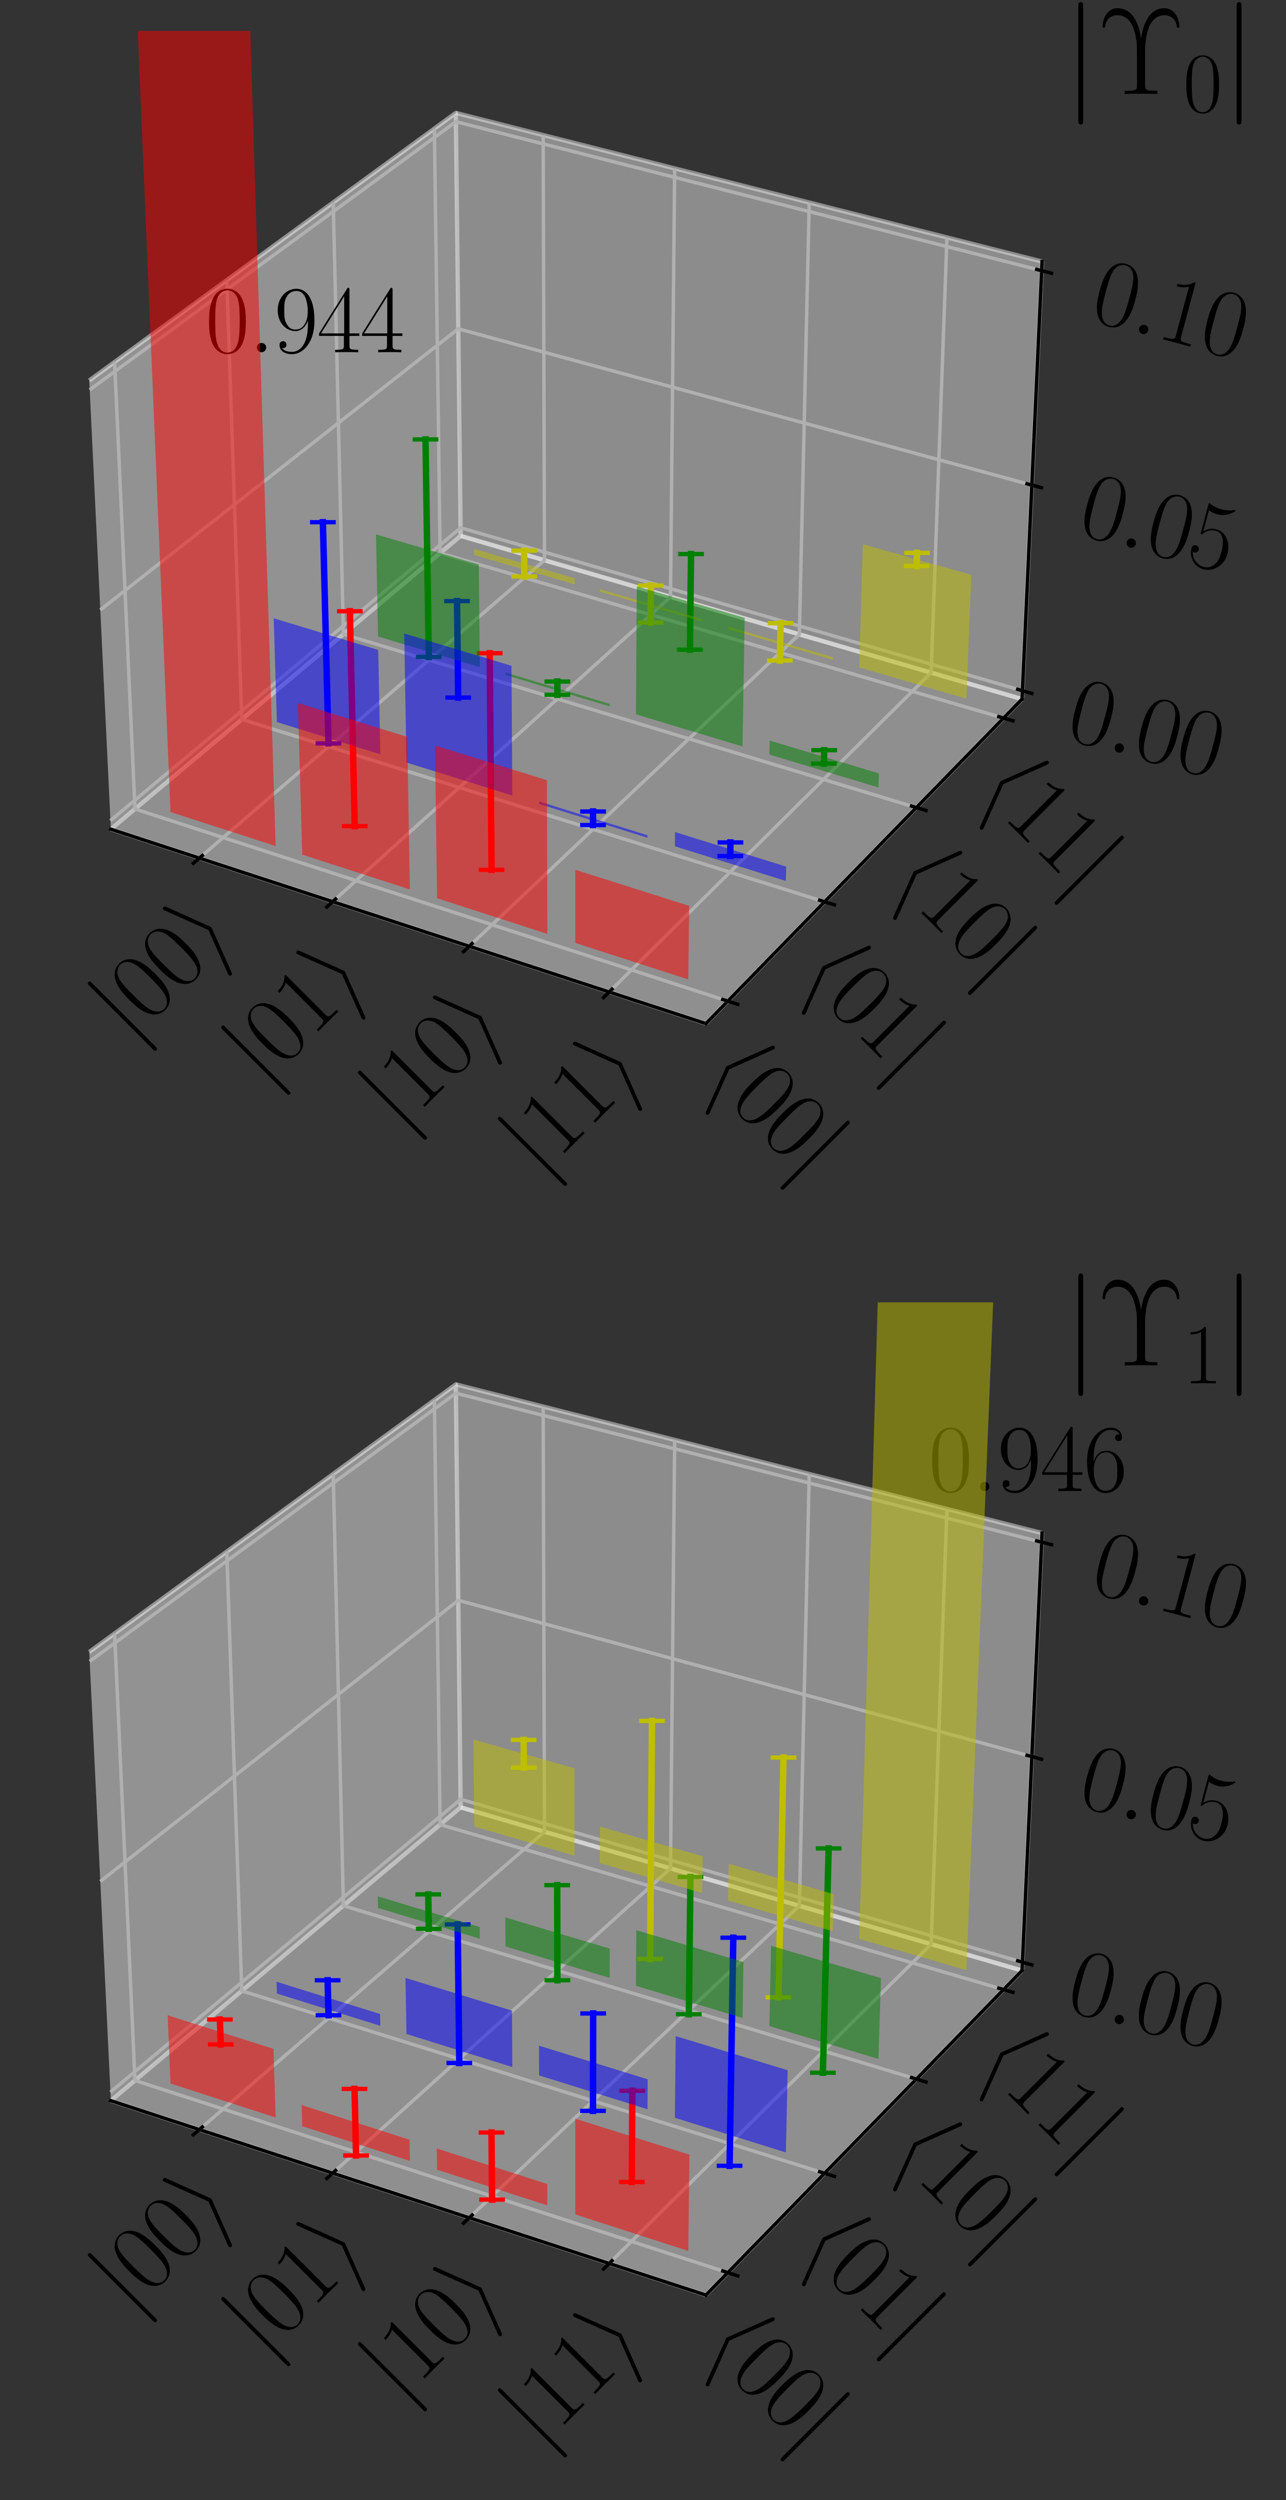 <?xml version="1.0" encoding="utf-8" standalone="no"?>
<!DOCTYPE svg PUBLIC "-//W3C//DTD SVG 1.1//EN"
  "http://www.w3.org/Graphics/SVG/1.1/DTD/svg11.dtd">
<svg height="583.051pt" version="1.1" viewBox="0 0 299.957 583.051" width="299.957pt" xmlns="http://www.w3.org/2000/svg" xmlns:xlink="http://www.w3.org/1999/xlink">
 <rect x="0" y="0" width="299.957" height="583.051" fill="#333333" stroke="none"/>
 <defs>
  <style type="text/css">*{stroke-linecap:butt;stroke-linejoin:round;}</style>
 </defs>
 <g id="figure_1">
  <g id="patch_1">
   <path d="M 0 583.051 
L 299.957 583.051 
L 299.957 0 
L 0 0 
z
" style="fill:none;"/>
  </g>
  <g id="patch_2">
   <path d="M 7.2 254.291 
L 254.291 254.291 
L 254.291 7.2 
L 7.2 7.2 
z
" style="fill:none;"/>
  </g>
  <g id="pane3d_1">
   <g id="patch_3">
    <path d="M 25.857 193.366 
L 107.455 124.97 
L 106.32 26.329 
L 20.818 88.725 
" style="fill:#f2f2f2;opacity:0.5;stroke:#f2f2f2;stroke-linejoin:miter;"/>
   </g>
  </g>
  <g id="pane3d_2">
   <g id="patch_4">
    <path d="M 107.455 124.97 
L 238.389 163.027 
L 243.062 60.989 
L 106.32 26.329 
" style="fill:#e6e6e6;opacity:0.5;stroke:#e6e6e6;stroke-linejoin:miter;"/>
   </g>
  </g>
  <g id="pane3d_3">
   <g id="patch_5">
    <path d="M 25.857 193.366 
L 164.654 238.697 
L 238.389 163.027 
L 107.455 124.97 
" style="fill:#ececec;opacity:0.5;stroke:#ececec;stroke-linejoin:miter;"/>
   </g>
  </g>
  <g id="axis3d_1">
   <g id="line2d_1">
    <path d="M 25.857 193.366 
L 164.654 238.697 
" style="fill:none;stroke:#000000;stroke-linecap:square;stroke-width:0.8;"/>
   </g>
   <g id="Line3DCollection_1">
    <path d="M 46.496 200.107 
L 126.998 130.65 
L 126.694 31.494 
" style="fill:none;stroke:#b0b0b0;stroke-width:0.8;"/>
    <path d="M 77.595 210.264 
L 156.397 139.195 
L 157.365 39.268 
" style="fill:none;stroke:#b0b0b0;stroke-width:0.8;"/>
    <path d="M 109.451 220.668 
L 186.451 147.931 
L 188.751 47.223 
" style="fill:none;stroke:#b0b0b0;stroke-width:0.8;"/>
    <path d="M 142.092 231.329 
L 217.184 156.864 
L 220.877 55.366 
" style="fill:none;stroke:#b0b0b0;stroke-width:0.8;"/>
   </g>
   <g id="xtick_1">
    <g id="line2d_2">
     <path d="M 47.198 199.502 
L 45.091 201.32 
" style="fill:none;stroke:#000000;stroke-linecap:square;stroke-width:0.8;"/>
    </g>
    <g id="text_1">
     <!-- $|00\rangle$ -->
     <g transform="translate(30.311 243.135)rotate(-45)scale(0.22 -0.22)">
      <defs>
       <path d="M 1018 4569 
C 1018 4684 1018 4800 890 4800 
C 762 4800 762 4684 762 4569 
L 762 -1370 
C 762 -1485 762 -1600 890 -1600 
C 1018 -1600 1018 -1485 1018 -1370 
L 1018 4569 
z
" id="CMSY10-6a" transform="scale(0.016)"/>
       <path d="M 2688 2038 
C 2688 2430 2682 3099 2413 3613 
C 2176 4063 1798 4224 1466 4224 
C 1158 4224 768 4082 525 3620 
C 269 3137 243 2539 243 2038 
C 243 1671 250 1112 448 623 
C 723 -39 1216 -128 1466 -128 
C 1760 -128 2208 -7 2470 604 
C 2662 1048 2688 1568 2688 2038 
z
M 1466 -26 
C 1056 -26 813 328 723 816 
C 653 1196 653 1749 653 2109 
C 653 2604 653 3015 736 3407 
C 858 3954 1216 4121 1466 4121 
C 1728 4121 2067 3947 2189 3420 
C 2272 3054 2278 2623 2278 2109 
C 2278 1691 2278 1176 2202 797 
C 2067 96 1690 -26 1466 -26 
z
" id="CMR17-30" transform="scale(0.016)"/>
       <path d="M 1747 1491 
C 1779 1568 1779 1580 1779 1600 
C 1779 1619 1779 1632 1747 1709 
L 627 4653 
C 589 4761 550 4800 480 4800 
C 410 4800 352 4742 352 4672 
C 352 4653 352 4640 384 4569 
L 1517 1600 
L 384 -1357 
C 352 -1428 352 -1440 352 -1472 
C 352 -1543 410 -1600 480 -1600 
C 563 -1600 589 -1536 614 -1472 
L 1747 1491 
z
" id="CMSY10-69" transform="scale(0.016)"/>
      </defs>
      <use transform="scale(0.996)" xlink:href="#CMSY10-6a"/>
      <use transform="translate(27.674 0)scale(0.996)" xlink:href="#CMR17-30"/>
      <use transform="translate(73.365 0)scale(0.996)" xlink:href="#CMR17-30"/>
      <use transform="translate(119.055 0)scale(0.996)" xlink:href="#CMSY10-69"/>
     </g>
    </g>
   </g>
   <g id="xtick_2">
    <g id="line2d_3">
     <path d="M 78.282 209.644 
L 76.217 211.506 
" style="fill:none;stroke:#000000;stroke-linecap:square;stroke-width:0.8;"/>
    </g>
    <g id="text_2">
     <!-- $|01\rangle$ -->
     <g transform="translate(61.425 253.392)rotate(-45)scale(0.22 -0.22)">
      <defs>
       <path d="M 1702 4083 
C 1702 4217 1696 4224 1606 4224 
C 1357 3927 979 3833 621 3820 
C 602 3820 570 3820 563 3808 
C 557 3795 557 3782 557 3648 
C 755 3648 1088 3686 1344 3839 
L 1344 467 
C 1344 243 1331 166 781 166 
L 589 166 
L 589 0 
C 896 6 1216 12 1523 12 
C 1830 12 2150 6 2458 0 
L 2458 166 
L 2266 166 
C 1715 166 1702 236 1702 467 
L 1702 4083 
z
" id="CMR17-31" transform="scale(0.016)"/>
      </defs>
      <use transform="scale(0.996)" xlink:href="#CMSY10-6a"/>
      <use transform="translate(27.674 0)scale(0.996)" xlink:href="#CMR17-30"/>
      <use transform="translate(73.365 0)scale(0.996)" xlink:href="#CMR17-31"/>
      <use transform="translate(119.055 0)scale(0.996)" xlink:href="#CMSY10-69"/>
     </g>
    </g>
   </g>
   <g id="xtick_3">
    <g id="line2d_4">
     <path d="M 110.123 220.033 
L 108.103 221.94 
" style="fill:none;stroke:#000000;stroke-linecap:square;stroke-width:0.8;"/>
    </g>
    <g id="text_3">
     <!-- $|10\rangle$ -->
     <g transform="translate(93.298 263.9)rotate(-45)scale(0.22 -0.22)">
      <use transform="scale(0.996)" xlink:href="#CMSY10-6a"/>
      <use transform="translate(27.674 0)scale(0.996)" xlink:href="#CMR17-31"/>
      <use transform="translate(73.365 0)scale(0.996)" xlink:href="#CMR17-30"/>
      <use transform="translate(119.055 0)scale(0.996)" xlink:href="#CMSY10-69"/>
     </g>
    </g>
   </g>
   <g id="xtick_4">
    <g id="line2d_5">
     <path d="M 142.748 230.678 
L 140.777 232.633 
" style="fill:none;stroke:#000000;stroke-linecap:square;stroke-width:0.8;"/>
    </g>
    <g id="text_4">
     <!-- $|11\rangle$ -->
     <g transform="translate(125.959 274.667)rotate(-45)scale(0.22 -0.22)">
      <use transform="scale(0.996)" xlink:href="#CMSY10-6a"/>
      <use transform="translate(27.674 0)scale(0.996)" xlink:href="#CMR17-31"/>
      <use transform="translate(73.365 0)scale(0.996)" xlink:href="#CMR17-31"/>
      <use transform="translate(119.055 0)scale(0.996)" xlink:href="#CMSY10-69"/>
     </g>
    </g>
   </g>
  </g>
  <g id="axis3d_2">
   <g id="line2d_6">
    <path d="M 238.389 163.027 
L 164.654 238.697 
" style="fill:none;stroke:#000000;stroke-linecap:square;stroke-width:0.8;"/>
   </g>
   <g id="Line3DCollection_2">
    <path d="M 26.731 84.41 
L 31.48 188.653 
L 169.756 233.462 
" style="fill:none;stroke:#b0b0b0;stroke-width:0.8;"/>
    <path d="M 52.896 65.316 
L 56.398 167.766 
L 192.329 210.297 
" style="fill:none;stroke:#b0b0b0;stroke-width:0.8;"/>
    <path d="M 77.725 47.197 
L 80.096 147.902 
L 213.739 188.324 
" style="fill:none;stroke:#b0b0b0;stroke-width:0.8;"/>
    <path d="M 101.316 29.982 
L 102.661 128.987 
L 234.076 167.454 
" style="fill:none;stroke:#b0b0b0;stroke-width:0.8;"/>
   </g>
   <g id="xtick_5">
    <g id="line2d_7">
     <path d="M 168.591 233.084 
L 172.09 234.218 
" style="fill:none;stroke:#000000;stroke-linecap:square;stroke-width:0.8;"/>
    </g>
    <g id="text_5">
     <!-- $\langle00|$ -->
     <g transform="translate(163.731 250.92)rotate(-315)scale(0.22 -0.22)">
      <defs>
       <path d="M 2099 4557 
C 2131 4627 2131 4640 2131 4672 
C 2131 4742 2074 4800 2003 4800 
C 1946 4800 1901 4768 1856 4653 
L 736 1715 
C 723 1677 704 1638 704 1600 
C 704 1580 704 1568 736 1491 
L 1856 -1447 
C 1882 -1517 1914 -1600 2003 -1600 
C 2074 -1600 2131 -1543 2131 -1472 
C 2131 -1453 2131 -1440 2099 -1370 
L 966 1600 
L 2099 4557 
z
" id="CMSY10-68" transform="scale(0.016)"/>
      </defs>
      <use transform="scale(0.996)" xlink:href="#CMSY10-68"/>
      <use transform="translate(38.744 0)scale(0.996)" xlink:href="#CMR17-30"/>
      <use transform="translate(84.434 0)scale(0.996)" xlink:href="#CMR17-30"/>
      <use transform="translate(130.125 0)scale(0.996)" xlink:href="#CMSY10-6a"/>
     </g>
    </g>
   </g>
   <g id="xtick_6">
    <g id="line2d_8">
     <path d="M 191.185 209.939 
L 194.619 211.014 
" style="fill:none;stroke:#000000;stroke-linecap:square;stroke-width:0.8;"/>
    </g>
    <g id="text_6">
     <!-- $\langle 01|$ -->
     <g transform="translate(186.162 227.595)rotate(-315)scale(0.22 -0.22)">
      <use transform="scale(0.996)" xlink:href="#CMSY10-68"/>
      <use transform="translate(38.744 0)scale(0.996)" xlink:href="#CMR17-30"/>
      <use transform="translate(84.434 0)scale(0.996)" xlink:href="#CMR17-31"/>
      <use transform="translate(130.125 0)scale(0.996)" xlink:href="#CMSY10-6a"/>
     </g>
    </g>
   </g>
   <g id="xtick_7">
    <g id="line2d_9">
     <path d="M 212.616 187.984 
L 215.989 189.005 
" style="fill:none;stroke:#000000;stroke-linecap:square;stroke-width:0.8;"/>
    </g>
    <g id="text_7">
     <!-- $\langle 10|$ -->
     <g transform="translate(207.438 205.47)rotate(-315)scale(0.22 -0.22)">
      <use transform="scale(0.996)" xlink:href="#CMSY10-68"/>
      <use transform="translate(38.744 0)scale(0.996)" xlink:href="#CMR17-31"/>
      <use transform="translate(84.434 0)scale(0.996)" xlink:href="#CMR17-30"/>
      <use transform="translate(130.125 0)scale(0.996)" xlink:href="#CMSY10-6a"/>
     </g>
    </g>
   </g>
   <g id="xtick_8">
    <g id="line2d_10">
     <path d="M 232.973 167.131 
L 236.285 168.1 
" style="fill:none;stroke:#000000;stroke-linecap:square;stroke-width:0.8;"/>
    </g>
    <g id="text_8">
     <!-- $\langle 11|$ -->
     <g transform="translate(227.646 184.456)rotate(-315)scale(0.22 -0.22)">
      <use transform="scale(0.996)" xlink:href="#CMSY10-68"/>
      <use transform="translate(38.744 0)scale(0.996)" xlink:href="#CMR17-31"/>
      <use transform="translate(84.434 0)scale(0.996)" xlink:href="#CMR17-31"/>
      <use transform="translate(130.125 0)scale(0.996)" xlink:href="#CMSY10-6a"/>
     </g>
    </g>
   </g>
  </g>
  <g id="axis3d_3">
   <g id="line2d_11">
    <path d="M 238.389 163.027 
L 243.062 60.989 
" style="fill:none;stroke:#000000;stroke-linecap:square;stroke-width:0.8;"/>
   </g>
   <g id="Line3DCollection_3">
    <path d="M 238.479 161.072 
L 107.433 123.076 
L 25.761 191.365 
" style="fill:none;stroke:#b0b0b0;stroke-width:0.8;"/>
    <path d="M 240.675 113.126 
L 106.899 76.678 
L 23.395 142.236 
" style="fill:none;stroke:#b0b0b0;stroke-width:0.8;"/>
    <path d="M 242.964 63.12 
L 106.344 28.384 
L 20.923 90.913 
" style="fill:none;stroke:#b0b0b0;stroke-width:0.8;"/>
   </g>
   <g id="xtick_9">
    <g id="line2d_12">
     <path d="M 237.379 160.753 
L 240.681 161.711 
" style="fill:none;stroke:#000000;stroke-linecap:square;stroke-width:0.8;"/>
    </g>
    <g id="text_9">
     <!-- $\mathdefault{0.00}$ -->
     <g transform="translate(248.147 172.094)rotate(-345)scale(0.22 -0.22)">
      <defs>
       <path d="M 1178 307 
C 1178 492 1024 620 870 620 
C 685 620 557 467 557 313 
C 557 128 710 0 864 0 
C 1050 0 1178 153 1178 307 
z
" id="CMMI12-3a" transform="scale(0.016)"/>
      </defs>
      <use transform="scale(0.996)" xlink:href="#CMR17-30"/>
      <use transform="translate(45.69 0)scale(0.996)" xlink:href="#CMMI12-3a"/>
      <use transform="translate(72.788 0)scale(0.996)" xlink:href="#CMR17-30"/>
      <use transform="translate(118.478 0)scale(0.996)" xlink:href="#CMR17-30"/>
     </g>
    </g>
   </g>
   <g id="xtick_10">
    <g id="line2d_13">
     <path d="M 239.551 112.82 
L 242.925 113.739 
" style="fill:none;stroke:#000000;stroke-linecap:square;stroke-width:0.8;"/>
    </g>
    <g id="text_10">
     <!-- $\mathdefault{0.05}$ -->
     <g transform="translate(250.929 124.31)rotate(-345)scale(0.22 -0.22)">
      <defs>
       <path d="M 730 3750 
C 794 3724 1056 3641 1325 3641 
C 1920 3641 2246 3961 2432 4140 
C 2432 4191 2432 4224 2394 4224 
C 2387 4224 2374 4224 2323 4198 
C 2099 4102 1837 4032 1517 4032 
C 1325 4032 1037 4055 723 4191 
C 653 4224 640 4224 634 4224 
C 602 4224 595 4217 595 4090 
L 595 2231 
C 595 2113 595 2080 659 2080 
C 691 2080 704 2093 736 2139 
C 941 2435 1222 2560 1542 2560 
C 1766 2560 2246 2415 2246 1293 
C 2246 1087 2246 716 2054 422 
C 1894 159 1645 25 1370 25 
C 947 25 518 319 403 812 
C 429 806 480 793 506 793 
C 589 793 749 838 749 1036 
C 749 1209 627 1280 506 1280 
C 358 1280 262 1190 262 1011 
C 262 454 704 -128 1382 -128 
C 2042 -128 2669 441 2669 1267 
C 2669 2054 2170 2662 1549 2662 
C 1222 2662 947 2540 730 2304 
L 730 3750 
z
" id="CMR17-35" transform="scale(0.016)"/>
      </defs>
      <use transform="scale(0.996)" xlink:href="#CMR17-30"/>
      <use transform="translate(45.69 0)scale(0.996)" xlink:href="#CMMI12-3a"/>
      <use transform="translate(72.788 0)scale(0.996)" xlink:href="#CMR17-30"/>
      <use transform="translate(118.478 0)scale(0.996)" xlink:href="#CMR17-35"/>
     </g>
    </g>
   </g>
   <g id="xtick_11">
    <g id="line2d_14">
     <path d="M 241.815 62.828 
L 245.265 63.705 
" style="fill:none;stroke:#000000;stroke-linecap:square;stroke-width:0.8;"/>
    </g>
    <g id="text_11">
     <!-- $\mathdefault{0.10}$ -->
     <g transform="translate(253.829 74.483)rotate(-345)scale(0.22 -0.22)">
      <use transform="scale(0.996)" xlink:href="#CMR17-30"/>
      <use transform="translate(45.69 0)scale(0.996)" xlink:href="#CMMI12-3a"/>
      <use transform="translate(72.788 0)scale(0.996)" xlink:href="#CMR17-31"/>
      <use transform="translate(118.478 0)scale(0.996)" xlink:href="#CMR17-30"/>
     </g>
    </g>
   </g>
  </g>
  <g id="axes_1">
   <g id="line2d_15">
    <path clip-path="url(#p1aca163476)" style="fill:none;stroke:#ff0000;stroke-linecap:square;stroke-width:1.5;"/>
    <defs>
     <path d="M 3 0 
L -3 -0 
" id="m8059330563" style="stroke:#ff0000;"/>
    </defs>
    <g clip-path="url(#p1aca163476)"/>
   </g>
   <g id="line2d_16">
    <path clip-path="url(#p1aca163476)" d="M 81.599 142.541 
L 82.743 192.653 
" style="fill:none;stroke:#ff0000;stroke-linecap:square;stroke-width:1.5;"/>
    <g clip-path="url(#p1aca163476)">
     <use style="fill:#ff0000;stroke:#ff0000;" x="81.599" xlink:href="#m8059330563" y="142.541"/>
     <use style="fill:#ff0000;stroke:#ff0000;" x="82.743" xlink:href="#m8059330563" y="192.653"/>
    </g>
   </g>
   <g id="line2d_17">
    <path clip-path="url(#p1aca163476)" d="M 114.22 152.336 
L 114.659 202.841 
" style="fill:none;stroke:#ff0000;stroke-linecap:square;stroke-width:1.5;"/>
    <g clip-path="url(#p1aca163476)">
     <use style="fill:#ff0000;stroke:#ff0000;" x="114.22" xlink:href="#m8059330563" y="152.336"/>
     <use style="fill:#ff0000;stroke:#ff0000;" x="114.659" xlink:href="#m8059330563" y="202.841"/>
    </g>
   </g>
   <g id="line2d_18">
    <path clip-path="url(#p1aca163476)" d="M 75.313 121.78 
L 76.621 173.361 
" style="fill:none;stroke:#0000ff;stroke-linecap:square;stroke-width:1.5;"/>
    <defs>
     <path d="M 3 0 
L -3 -0 
" id="m25bfdfefaf" style="stroke:#0000ff;"/>
    </defs>
    <g clip-path="url(#p1aca163476)">
     <use style="fill:#0000ff;stroke:#0000ff;" x="75.313" xlink:href="#m25bfdfefaf" y="121.78"/>
     <use style="fill:#0000ff;stroke:#0000ff;" x="76.621" xlink:href="#m25bfdfefaf" y="173.361"/>
    </g>
   </g>
   <g id="line2d_19">
    <path clip-path="url(#p1aca163476)" d="M 106.6 140.176 
L 106.869 162.678 
" style="fill:none;stroke:#0000ff;stroke-linecap:square;stroke-width:1.5;"/>
    <g clip-path="url(#p1aca163476)">
     <use style="fill:#0000ff;stroke:#0000ff;" x="106.6" xlink:href="#m25bfdfefaf" y="140.176"/>
     <use style="fill:#0000ff;stroke:#0000ff;" x="106.869" xlink:href="#m25bfdfefaf" y="162.678"/>
    </g>
   </g>
   <g id="line2d_20">
    <path clip-path="url(#p1aca163476)" d="M 138.327 189.238 
L 138.321 192.401 
" style="fill:none;stroke:#0000ff;stroke-linecap:square;stroke-width:1.5;"/>
    <g clip-path="url(#p1aca163476)">
     <use style="fill:#0000ff;stroke:#0000ff;" x="138.327" xlink:href="#m25bfdfefaf" y="189.238"/>
     <use style="fill:#0000ff;stroke:#0000ff;" x="138.321" xlink:href="#m25bfdfefaf" y="192.401"/>
    </g>
   </g>
   <g id="line2d_21">
    <path clip-path="url(#p1aca163476)" d="M 170.375 196.459 
L 170.324 199.628 
" style="fill:none;stroke:#0000ff;stroke-linecap:square;stroke-width:1.5;"/>
    <g clip-path="url(#p1aca163476)">
     <use style="fill:#0000ff;stroke:#0000ff;" x="170.375" xlink:href="#m25bfdfefaf" y="196.459"/>
     <use style="fill:#0000ff;stroke:#0000ff;" x="170.324" xlink:href="#m25bfdfefaf" y="199.628"/>
    </g>
   </g>
   <g id="line2d_22">
    <path clip-path="url(#p1aca163476)" d="M 99.252 102.474 
L 100.008 153.201 
" style="fill:none;stroke:#008000;stroke-linecap:square;stroke-width:1.5;"/>
    <defs>
     <path d="M 3 0 
L -3 -0 
" id="m3e6049b930" style="stroke:#008000;"/>
    </defs>
    <g clip-path="url(#p1aca163476)">
     <use style="fill:#008000;stroke:#008000;" x="99.252" xlink:href="#m3e6049b930" y="102.474"/>
     <use style="fill:#008000;stroke:#008000;" x="100.008" xlink:href="#m3e6049b930" y="153.201"/>
    </g>
   </g>
   <g id="line2d_23">
    <path clip-path="url(#p1aca163476)" d="M 129.997 158.935 
L 130.002 162.024 
" style="fill:none;stroke:#008000;stroke-linecap:square;stroke-width:1.5;"/>
    <g clip-path="url(#p1aca163476)">
     <use style="fill:#008000;stroke:#008000;" x="129.997" xlink:href="#m3e6049b930" y="158.935"/>
     <use style="fill:#008000;stroke:#008000;" x="130.002" xlink:href="#m3e6049b930" y="162.024"/>
    </g>
   </g>
   <g id="line2d_24">
    <path clip-path="url(#p1aca163476)" d="M 161.184 129.208 
L 160.923 151.504 
" style="fill:none;stroke:#008000;stroke-linecap:square;stroke-width:1.5;"/>
    <g clip-path="url(#p1aca163476)">
     <use style="fill:#008000;stroke:#008000;" x="161.184" xlink:href="#m3e6049b930" y="129.208"/>
     <use style="fill:#008000;stroke:#008000;" x="160.923" xlink:href="#m3e6049b930" y="151.504"/>
    </g>
   </g>
   <g id="line2d_25">
    <path clip-path="url(#p1aca163476)" d="M 192.243 174.948 
L 192.163 178.066 
" style="fill:none;stroke:#008000;stroke-linecap:square;stroke-width:1.5;"/>
    <g clip-path="url(#p1aca163476)">
     <use style="fill:#008000;stroke:#008000;" x="192.243" xlink:href="#m3e6049b930" y="174.948"/>
     <use style="fill:#008000;stroke:#008000;" x="192.163" xlink:href="#m3e6049b930" y="178.066"/>
    </g>
   </g>
   <g id="line2d_26">
    <path clip-path="url(#p1aca163476)" d="M 122.24 128.414 
L 122.271 134.435 
" style="fill:none;stroke:#bfbf00;stroke-linecap:square;stroke-width:1.5;"/>
    <defs>
     <path d="M 3 0 
L -3 -0 
" id="m4c382acc07" style="stroke:#bfbf00;"/>
    </defs>
    <g clip-path="url(#p1aca163476)">
     <use style="fill:#bfbf00;stroke:#bfbf00;" x="122.24" xlink:href="#m4c382acc07" y="128.414"/>
     <use style="fill:#bfbf00;stroke:#bfbf00;" x="122.271" xlink:href="#m4c382acc07" y="134.435"/>
    </g>
   </g>
   <g id="line2d_27">
    <path clip-path="url(#p1aca163476)" d="M 151.827 136.544 
L 151.761 145.186 
" style="fill:none;stroke:#bfbf00;stroke-linecap:square;stroke-width:1.5;"/>
    <g clip-path="url(#p1aca163476)">
     <use style="fill:#bfbf00;stroke:#bfbf00;" x="151.827" xlink:href="#m4c382acc07" y="136.544"/>
     <use style="fill:#bfbf00;stroke:#bfbf00;" x="151.761" xlink:href="#m4c382acc07" y="145.186"/>
    </g>
   </g>
   <g id="line2d_28">
    <path clip-path="url(#p1aca163476)" d="M 182.083 145.323 
L 181.901 154.029 
" style="fill:none;stroke:#bfbf00;stroke-linecap:square;stroke-width:1.5;"/>
    <g clip-path="url(#p1aca163476)">
     <use style="fill:#bfbf00;stroke:#bfbf00;" x="182.083" xlink:href="#m4c382acc07" y="145.323"/>
     <use style="fill:#bfbf00;stroke:#bfbf00;" x="181.901" xlink:href="#m4c382acc07" y="154.029"/>
    </g>
   </g>
   <g id="line2d_29">
    <path clip-path="url(#p1aca163476)" d="M 213.903 128.936 
L 213.797 131.991 
" style="fill:none;stroke:#bfbf00;stroke-linecap:square;stroke-width:1.5;"/>
    <g clip-path="url(#p1aca163476)">
     <use style="fill:#bfbf00;stroke:#bfbf00;" x="213.903" xlink:href="#m4c382acc07" y="128.936"/>
     <use style="fill:#bfbf00;stroke:#bfbf00;" x="213.797" xlink:href="#m4c382acc07" y="131.991"/>
    </g>
   </g>
   <g id="patch_6">
    <path clip-path="url(#p1aca163476)" d="M 110.632 129.422 
L 133.995 136.244 
L 133.995 134.85 
L 110.618 128.036 
L 110.632 129.422 
" style="fill:#bfbf00;opacity:0.5;"/>
   </g>
   <g id="text_12">
    <!-- $0.944$ -->
    <g transform="translate(47.912 82.146)scale(0.22 -0.22)">
     <defs>
      <path d="M 2253 1871 
C 2253 448 1670 25 1190 25 
C 1043 25 685 43 538 281 
C 704 256 826 345 826 505 
C 826 678 685 736 595 736 
C 538 736 365 710 365 492 
C 365 68 742 -128 1203 -128 
C 1939 -128 2688 665 2688 2090 
C 2688 3857 1971 4224 1485 4224 
C 851 4224 243 3664 243 2800 
C 243 2000 762 1408 1414 1408 
C 1952 1408 2189 1910 2253 2122 
L 2253 1871 
z
M 1427 1510 
C 1254 1510 1011 1542 813 1929 
C 678 2181 678 2477 678 2793 
C 678 3174 678 3438 858 3722 
C 947 3857 1114 4076 1485 4076 
C 2240 4076 2240 2909 2240 2651 
C 2240 2193 2035 1510 1427 1510 
z
" id="CMR17-39" transform="scale(0.016)"/>
      <path d="M 2150 4147 
C 2150 4281 2144 4288 2029 4288 
L 128 1254 
L 128 1088 
L 1779 1088 
L 1779 460 
C 1779 230 1766 166 1318 166 
L 1197 166 
L 1197 0 
C 1402 12 1747 12 1965 12 
C 2182 12 2528 12 2733 0 
L 2733 166 
L 2611 166 
C 2163 166 2150 230 2150 460 
L 2150 1088 
L 2803 1088 
L 2803 1254 
L 2150 1254 
L 2150 4147 
z
M 1798 3723 
L 1798 1254 
L 256 1254 
L 1798 3723 
z
" id="CMR17-34" transform="scale(0.016)"/>
     </defs>
     <use transform="scale(0.996)" xlink:href="#CMR17-30"/>
     <use transform="translate(45.69 0)scale(0.996)" xlink:href="#CMMI12-3a"/>
     <use transform="translate(72.788 0)scale(0.996)" xlink:href="#CMR17-39"/>
     <use transform="translate(118.478 0)scale(0.996)" xlink:href="#CMR17-34"/>
     <use transform="translate(164.169 0)scale(0.996)" xlink:href="#CMR17-34"/>
    </g>
   </g>
   <g id="text_13">
    <!-- $|\Upsilon_0|$ -->
    <g transform="translate(248.116 21.903)scale(0.28 -0.28)">
     <defs>
      <path d="M 2515 2262 
C 2515 2544 2554 3089 2726 3506 
C 2906 3922 3187 4115 3533 4115 
C 3738 4115 4115 3999 4173 3531 
C 4179 3480 4179 3461 4237 3461 
C 4301 3461 4307 3480 4307 3544 
C 4307 3884 4083 4480 3526 4480 
C 2554 4480 2355 3236 2310 2909 
L 2304 2909 
C 2253 3243 2048 4480 1075 4480 
C 512 4480 294 3877 294 3544 
C 294 3480 301 3461 365 3461 
C 422 3461 422 3480 429 3531 
C 486 4006 864 4115 1069 4115 
C 2029 4115 2093 2647 2093 2262 
L 2093 461 
C 2093 230 2080 166 1594 166 
L 1453 166 
L 1453 0 
C 1722 12 2035 12 2304 12 
C 2573 12 2886 12 3155 0 
L 3155 166 
L 3014 166 
C 2528 166 2515 230 2515 461 
L 2515 2262 
z
" id="CMR17-7" transform="scale(0.016)"/>
     </defs>
     <use transform="scale(0.996)" xlink:href="#CMSY10-6a"/>
     <use transform="translate(27.674 0)scale(0.996)" xlink:href="#CMR17-7"/>
     <use transform="translate(99.389 -14.944)scale(0.697)" xlink:href="#CMR17-30"/>
     <use transform="translate(131.87 0)scale(0.996)" xlink:href="#CMSY10-6a"/>
    </g>
   </g>
   <g id="patch_7">
    <path clip-path="url(#p1aca163476)" d="M 139.9 137.968 
L 163.785 144.942 
L 163.792 144.374 
L 139.902 137.403 
L 139.9 137.968 
" style="fill:#bfbf00;opacity:0.5;"/>
   </g>
   <g id="patch_8">
    <path clip-path="url(#p1aca163476)" d="M 169.823 146.705 
L 194.247 153.837 
L 194.262 153.265 
L 169.832 146.136 
L 169.823 146.705 
" style="fill:#bfbf00;opacity:0.5;"/>
   </g>
   <g id="patch_9">
    <path clip-path="url(#p1aca163476)" d="M 88.174 148.422 
L 111.913 155.585 
L 111.68 131.642 
L 87.697 124.622 
L 88.174 148.422 
" style="fill:#008000;opacity:0.5;"/>
   </g>
   <g id="patch_10">
    <path clip-path="url(#p1aca163476)" d="M 117.915 157.396 
L 142.197 164.723 
L 142.199 164.159 
L 117.911 156.835 
L 117.915 157.396 
" style="fill:#008000;opacity:0.5;"/>
   </g>
   <g id="patch_11">
    <path clip-path="url(#p1aca163476)" d="M 200.422 155.64 
L 225.403 162.934 
L 226.561 134.042 
L 201.255 126.92 
L 200.422 155.64 
" style="fill:#bfbf00;opacity:0.5;"/>
   </g>
   <g id="patch_12">
    <path clip-path="url(#p1aca163476)" d="M 64.583 168.38 
L 88.707 175.91 
L 88.219 151.57 
L 63.843 144.186 
L 64.583 168.38 
" style="fill:#0000ff;opacity:0.5;"/>
   </g>
   <g id="patch_13">
    <path clip-path="url(#p1aca163476)" d="M 179.465 175.968 
L 204.892 183.639 
L 204.995 180.352 
L 179.531 172.7 
L 179.465 175.968 
" style="fill:#008000;opacity:0.5;"/>
   </g>
   <g id="patch_14">
    <path clip-path="url(#p1aca163476)" d="M 148.337 166.575 
L 173.182 174.072 
L 173.699 144.085 
L 148.524 136.769 
L 148.337 166.575 
" style="fill:#008000;opacity:0.5;"/>
   </g>
   <g id="patch_15">
    <path clip-path="url(#p1aca163476)" d="M 125.744 187.47 
L 151.021 195.36 
L 151.025 194.783 
L 125.742 186.896 
L 125.744 187.47 
" style="fill:#0000ff;opacity:0.5;"/>
   </g>
   <g id="patch_16">
    <path clip-path="url(#p1aca163476)" d="M 94.808 177.814 
L 119.499 185.521 
L 119.303 155.262 
L 94.286 147.738 
L 94.808 177.814 
" style="fill:#0000ff;opacity:0.5;"/>
   </g>
   <g id="patch_17">
    <path clip-path="url(#p1aca163476)" d="M 157.415 197.356 
L 183.3 205.436 
L 183.373 202.094 
L 157.45 194.034 
L 157.415 197.356 
" style="fill:#0000ff;opacity:0.5;"/>
   </g>
   <g id="patch_18">
    <path clip-path="url(#p1aca163476)" d="M 70.493 199.3 
L 95.601 207.418 
L 94.988 171.843 
L 69.49 163.942 
L 70.493 199.3 
" style="fill:#ff0000;opacity:0.5;"/>
   </g>
   <g id="patch_19">
    <path clip-path="url(#p1aca163476)" d="M 101.954 209.471 
L 127.675 217.787 
L 127.571 181.938 
L 101.441 173.842 
L 101.954 209.471 
" style="fill:#ff0000;opacity:0.5;"/>
   </g>
   <g id="patch_20">
    <path clip-path="url(#p1aca163476)" d="M 134.184 219.891 
L 160.539 228.411 
L 160.745 211.248 
L 134.184 202.831 
L 134.184 219.891 
" style="fill:#ff0000;opacity:0.5;"/>
   </g>
   <g id="patch_21">
    <path clip-path="url(#p1aca163476)" d="M 39.773 189.369 
L 64.291 197.295 
L 16.521 -1338.227 
L -23.759 -1327.273 
L 39.773 189.369 
" style="fill:#ff0000;opacity:0.5;"/>
   </g>
  </g>
  <g id="patch_22">
   <path d="M 7.2 550.8 
L 254.291 550.8 
L 254.291 303.709 
L 7.2 303.709 
z
" style="fill:none;"/>
  </g>
  <g id="pane3d_4">
   <g id="patch_23">
    <path d="M 25.857 489.875 
L 107.455 421.479 
L 106.32 322.838 
L 20.818 385.234 
" style="fill:#f2f2f2;opacity:0.5;stroke:#f2f2f2;stroke-linejoin:miter;"/>
   </g>
  </g>
  <g id="pane3d_5">
   <g id="patch_24">
    <path d="M 107.455 421.479 
L 238.389 459.536 
L 243.062 357.499 
L 106.32 322.838 
" style="fill:#e6e6e6;opacity:0.5;stroke:#e6e6e6;stroke-linejoin:miter;"/>
   </g>
  </g>
  <g id="pane3d_6">
   <g id="patch_25">
    <path d="M 25.857 489.875 
L 164.654 535.207 
L 238.389 459.536 
L 107.455 421.479 
" style="fill:#ececec;opacity:0.5;stroke:#ececec;stroke-linejoin:miter;"/>
   </g>
  </g>
  <g id="axis3d_4">
   <g id="line2d_30">
    <path d="M 25.857 489.875 
L 164.654 535.207 
" style="fill:none;stroke:#000000;stroke-linecap:square;stroke-width:0.8;"/>
   </g>
   <g id="Line3DCollection_4">
    <path d="M 46.496 496.616 
L 126.998 427.159 
L 126.694 328.003 
" style="fill:none;stroke:#b0b0b0;stroke-width:0.8;"/>
    <path d="M 77.595 506.773 
L 156.397 435.704 
L 157.365 335.777 
" style="fill:none;stroke:#b0b0b0;stroke-width:0.8;"/>
    <path d="M 109.451 517.177 
L 186.451 444.44 
L 188.751 343.732 
" style="fill:none;stroke:#b0b0b0;stroke-width:0.8;"/>
    <path d="M 142.092 527.838 
L 217.184 453.373 
L 220.877 351.875 
" style="fill:none;stroke:#b0b0b0;stroke-width:0.8;"/>
   </g>
   <g id="xtick_12">
    <g id="line2d_31">
     <path d="M 47.198 496.011 
L 45.091 497.829 
" style="fill:none;stroke:#000000;stroke-linecap:square;stroke-width:0.8;"/>
    </g>
    <g id="text_14">
     <!-- $|00\rangle$ -->
     <g transform="translate(30.311 539.644)rotate(-45)scale(0.22 -0.22)">
      <use transform="scale(0.996)" xlink:href="#CMSY10-6a"/>
      <use transform="translate(27.674 0)scale(0.996)" xlink:href="#CMR17-30"/>
      <use transform="translate(73.365 0)scale(0.996)" xlink:href="#CMR17-30"/>
      <use transform="translate(119.055 0)scale(0.996)" xlink:href="#CMSY10-69"/>
     </g>
    </g>
   </g>
   <g id="xtick_13">
    <g id="line2d_32">
     <path d="M 78.282 506.153 
L 76.217 508.015 
" style="fill:none;stroke:#000000;stroke-linecap:square;stroke-width:0.8;"/>
    </g>
    <g id="text_15">
     <!-- $|01\rangle$ -->
     <g transform="translate(61.425 549.902)rotate(-45)scale(0.22 -0.22)">
      <use transform="scale(0.996)" xlink:href="#CMSY10-6a"/>
      <use transform="translate(27.674 0)scale(0.996)" xlink:href="#CMR17-30"/>
      <use transform="translate(73.365 0)scale(0.996)" xlink:href="#CMR17-31"/>
      <use transform="translate(119.055 0)scale(0.996)" xlink:href="#CMSY10-69"/>
     </g>
    </g>
   </g>
   <g id="xtick_14">
    <g id="line2d_33">
     <path d="M 110.123 516.542 
L 108.103 518.45 
" style="fill:none;stroke:#000000;stroke-linecap:square;stroke-width:0.8;"/>
    </g>
    <g id="text_16">
     <!-- $|10\rangle$ -->
     <g transform="translate(93.298 560.409)rotate(-45)scale(0.22 -0.22)">
      <use transform="scale(0.996)" xlink:href="#CMSY10-6a"/>
      <use transform="translate(27.674 0)scale(0.996)" xlink:href="#CMR17-31"/>
      <use transform="translate(73.365 0)scale(0.996)" xlink:href="#CMR17-30"/>
      <use transform="translate(119.055 0)scale(0.996)" xlink:href="#CMSY10-69"/>
     </g>
    </g>
   </g>
   <g id="xtick_15">
    <g id="line2d_34">
     <path d="M 142.748 527.187 
L 140.777 529.142 
" style="fill:none;stroke:#000000;stroke-linecap:square;stroke-width:0.8;"/>
    </g>
    <g id="text_17">
     <!-- $|11\rangle$ -->
     <g transform="translate(125.959 571.177)rotate(-45)scale(0.22 -0.22)">
      <use transform="scale(0.996)" xlink:href="#CMSY10-6a"/>
      <use transform="translate(27.674 0)scale(0.996)" xlink:href="#CMR17-31"/>
      <use transform="translate(73.365 0)scale(0.996)" xlink:href="#CMR17-31"/>
      <use transform="translate(119.055 0)scale(0.996)" xlink:href="#CMSY10-69"/>
     </g>
    </g>
   </g>
  </g>
  <g id="axis3d_5">
   <g id="line2d_35">
    <path d="M 238.389 459.536 
L 164.654 535.207 
" style="fill:none;stroke:#000000;stroke-linecap:square;stroke-width:0.8;"/>
   </g>
   <g id="Line3DCollection_5">
    <path d="M 26.731 380.919 
L 31.48 485.162 
L 169.756 529.971 
" style="fill:none;stroke:#b0b0b0;stroke-width:0.8;"/>
    <path d="M 52.896 361.825 
L 56.398 464.275 
L 192.329 506.806 
" style="fill:none;stroke:#b0b0b0;stroke-width:0.8;"/>
    <path d="M 77.725 343.706 
L 80.096 444.411 
L 213.739 484.833 
" style="fill:none;stroke:#b0b0b0;stroke-width:0.8;"/>
    <path d="M 101.316 326.491 
L 102.661 425.496 
L 234.076 463.963 
" style="fill:none;stroke:#b0b0b0;stroke-width:0.8;"/>
   </g>
   <g id="xtick_16">
    <g id="line2d_36">
     <path d="M 168.591 529.593 
L 172.09 530.727 
" style="fill:none;stroke:#000000;stroke-linecap:square;stroke-width:0.8;"/>
    </g>
    <g id="text_18">
     <!-- $\langle00|$ -->
     <g transform="translate(163.731 547.429)rotate(-315)scale(0.22 -0.22)">
      <use transform="scale(0.996)" xlink:href="#CMSY10-68"/>
      <use transform="translate(38.744 0)scale(0.996)" xlink:href="#CMR17-30"/>
      <use transform="translate(84.434 0)scale(0.996)" xlink:href="#CMR17-30"/>
      <use transform="translate(130.125 0)scale(0.996)" xlink:href="#CMSY10-6a"/>
     </g>
    </g>
   </g>
   <g id="xtick_17">
    <g id="line2d_37">
     <path d="M 191.185 506.448 
L 194.619 507.523 
" style="fill:none;stroke:#000000;stroke-linecap:square;stroke-width:0.8;"/>
    </g>
    <g id="text_19">
     <!-- $\langle 01|$ -->
     <g transform="translate(186.162 524.104)rotate(-315)scale(0.22 -0.22)">
      <use transform="scale(0.996)" xlink:href="#CMSY10-68"/>
      <use transform="translate(38.744 0)scale(0.996)" xlink:href="#CMR17-30"/>
      <use transform="translate(84.434 0)scale(0.996)" xlink:href="#CMR17-31"/>
      <use transform="translate(130.125 0)scale(0.996)" xlink:href="#CMSY10-6a"/>
     </g>
    </g>
   </g>
   <g id="xtick_18">
    <g id="line2d_38">
     <path d="M 212.616 484.494 
L 215.989 485.514 
" style="fill:none;stroke:#000000;stroke-linecap:square;stroke-width:0.8;"/>
    </g>
    <g id="text_20">
     <!-- $\langle 10|$ -->
     <g transform="translate(207.438 501.979)rotate(-315)scale(0.22 -0.22)">
      <use transform="scale(0.996)" xlink:href="#CMSY10-68"/>
      <use transform="translate(38.744 0)scale(0.996)" xlink:href="#CMR17-31"/>
      <use transform="translate(84.434 0)scale(0.996)" xlink:href="#CMR17-30"/>
      <use transform="translate(130.125 0)scale(0.996)" xlink:href="#CMSY10-6a"/>
     </g>
    </g>
   </g>
   <g id="xtick_19">
    <g id="line2d_39">
     <path d="M 232.973 463.64 
L 236.285 464.609 
" style="fill:none;stroke:#000000;stroke-linecap:square;stroke-width:0.8;"/>
    </g>
    <g id="text_21">
     <!-- $\langle 11|$ -->
     <g transform="translate(227.646 480.965)rotate(-315)scale(0.22 -0.22)">
      <use transform="scale(0.996)" xlink:href="#CMSY10-68"/>
      <use transform="translate(38.744 0)scale(0.996)" xlink:href="#CMR17-31"/>
      <use transform="translate(84.434 0)scale(0.996)" xlink:href="#CMR17-31"/>
      <use transform="translate(130.125 0)scale(0.996)" xlink:href="#CMSY10-6a"/>
     </g>
    </g>
   </g>
  </g>
  <g id="axis3d_6">
   <g id="line2d_40">
    <path d="M 238.389 459.536 
L 243.062 357.499 
" style="fill:none;stroke:#000000;stroke-linecap:square;stroke-width:0.8;"/>
   </g>
   <g id="Line3DCollection_6">
    <path d="M 238.479 457.581 
L 107.433 419.585 
L 25.761 487.874 
" style="fill:none;stroke:#b0b0b0;stroke-width:0.8;"/>
    <path d="M 240.675 409.635 
L 106.899 373.187 
L 23.395 438.745 
" style="fill:none;stroke:#b0b0b0;stroke-width:0.8;"/>
    <path d="M 242.964 359.629 
L 106.344 324.894 
L 20.923 387.422 
" style="fill:none;stroke:#b0b0b0;stroke-width:0.8;"/>
   </g>
   <g id="xtick_20">
    <g id="line2d_41">
     <path d="M 237.379 457.262 
L 240.681 458.22 
" style="fill:none;stroke:#000000;stroke-linecap:square;stroke-width:0.8;"/>
    </g>
    <g id="text_22">
     <!-- $\mathdefault{0.00}$ -->
     <g transform="translate(248.147 468.603)rotate(-345)scale(0.22 -0.22)">
      <use transform="scale(0.996)" xlink:href="#CMR17-30"/>
      <use transform="translate(45.69 0)scale(0.996)" xlink:href="#CMMI12-3a"/>
      <use transform="translate(72.788 0)scale(0.996)" xlink:href="#CMR17-30"/>
      <use transform="translate(118.478 0)scale(0.996)" xlink:href="#CMR17-30"/>
     </g>
    </g>
   </g>
   <g id="xtick_21">
    <g id="line2d_42">
     <path d="M 239.551 409.329 
L 242.925 410.248 
" style="fill:none;stroke:#000000;stroke-linecap:square;stroke-width:0.8;"/>
    </g>
    <g id="text_23">
     <!-- $\mathdefault{0.05}$ -->
     <g transform="translate(250.929 420.819)rotate(-345)scale(0.22 -0.22)">
      <use transform="scale(0.996)" xlink:href="#CMR17-30"/>
      <use transform="translate(45.69 0)scale(0.996)" xlink:href="#CMMI12-3a"/>
      <use transform="translate(72.788 0)scale(0.996)" xlink:href="#CMR17-30"/>
      <use transform="translate(118.478 0)scale(0.996)" xlink:href="#CMR17-35"/>
     </g>
    </g>
   </g>
   <g id="xtick_22">
    <g id="line2d_43">
     <path d="M 241.815 359.337 
L 245.265 360.214 
" style="fill:none;stroke:#000000;stroke-linecap:square;stroke-width:0.8;"/>
    </g>
    <g id="text_24">
     <!-- $\mathdefault{0.10}$ -->
     <g transform="translate(253.829 370.992)rotate(-345)scale(0.22 -0.22)">
      <use transform="scale(0.996)" xlink:href="#CMR17-30"/>
      <use transform="translate(45.69 0)scale(0.996)" xlink:href="#CMMI12-3a"/>
      <use transform="translate(72.788 0)scale(0.996)" xlink:href="#CMR17-31"/>
      <use transform="translate(118.478 0)scale(0.996)" xlink:href="#CMR17-30"/>
     </g>
    </g>
   </g>
  </g>
  <g id="axes_2">
   <g id="line2d_44">
    <path clip-path="url(#p7b76dfa52a)" d="M 51.284 470.948 
L 51.497 476.76 
" style="fill:none;stroke:#ff0000;stroke-linecap:square;stroke-width:1.5;"/>
    <g clip-path="url(#p7b76dfa52a)">
     <use style="fill:#ff0000;stroke:#ff0000;" x="51.284" xlink:href="#m8059330563" y="470.948"/>
     <use style="fill:#ff0000;stroke:#ff0000;" x="51.497" xlink:href="#m8059330563" y="476.76"/>
    </g>
   </g>
   <g id="line2d_45">
    <path clip-path="url(#p7b76dfa52a)" d="M 82.696 487.127 
L 83.051 502.658 
" style="fill:none;stroke:#ff0000;stroke-linecap:square;stroke-width:1.5;"/>
    <g clip-path="url(#p7b76dfa52a)">
     <use style="fill:#ff0000;stroke:#ff0000;" x="82.696" xlink:href="#m8059330563" y="487.127"/>
     <use style="fill:#ff0000;stroke:#ff0000;" x="83.051" xlink:href="#m8059330563" y="502.658"/>
    </g>
   </g>
   <g id="line2d_46">
    <path clip-path="url(#p7b76dfa52a)" d="M 114.641 497.3 
L 114.777 512.948 
" style="fill:none;stroke:#ff0000;stroke-linecap:square;stroke-width:1.5;"/>
    <g clip-path="url(#p7b76dfa52a)">
     <use style="fill:#ff0000;stroke:#ff0000;" x="114.641" xlink:href="#m8059330563" y="497.3"/>
     <use style="fill:#ff0000;stroke:#ff0000;" x="114.777" xlink:href="#m8059330563" y="512.948"/>
    </g>
   </g>
   <g id="line2d_47">
    <path clip-path="url(#p7b76dfa52a)" d="M 147.494 487.564 
L 147.367 508.832 
" style="fill:none;stroke:#ff0000;stroke-linecap:square;stroke-width:1.5;"/>
    <g clip-path="url(#p7b76dfa52a)">
     <use style="fill:#ff0000;stroke:#ff0000;" x="147.494" xlink:href="#m8059330563" y="487.564"/>
     <use style="fill:#ff0000;stroke:#ff0000;" x="147.367" xlink:href="#m8059330563" y="508.832"/>
    </g>
   </g>
   <g id="line2d_48">
    <path clip-path="url(#p7b76dfa52a)" d="M 76.416 461.804 
L 76.623 469.954 
" style="fill:none;stroke:#0000ff;stroke-linecap:square;stroke-width:1.5;"/>
    <g clip-path="url(#p7b76dfa52a)">
     <use style="fill:#0000ff;stroke:#0000ff;" x="76.416" xlink:href="#m25bfdfefaf" y="461.804"/>
     <use style="fill:#0000ff;stroke:#0000ff;" x="76.623" xlink:href="#m25bfdfefaf" y="469.954"/>
    </g>
   </g>
   <g id="line2d_49">
    <path clip-path="url(#p7b76dfa52a)" d="M 106.745 448.781 
L 107.131 481.085 
" style="fill:none;stroke:#0000ff;stroke-linecap:square;stroke-width:1.5;"/>
    <g clip-path="url(#p7b76dfa52a)">
     <use style="fill:#0000ff;stroke:#0000ff;" x="106.745" xlink:href="#m25bfdfefaf" y="448.781"/>
     <use style="fill:#0000ff;stroke:#0000ff;" x="107.131" xlink:href="#m25bfdfefaf" y="481.085"/>
    </g>
   </g>
   <g id="line2d_50">
    <path clip-path="url(#p7b76dfa52a)" d="M 138.357 469.537 
L 138.314 492.251 
" style="fill:none;stroke:#0000ff;stroke-linecap:square;stroke-width:1.5;"/>
    <g clip-path="url(#p7b76dfa52a)">
     <use style="fill:#0000ff;stroke:#0000ff;" x="138.357" xlink:href="#m25bfdfefaf" y="469.537"/>
     <use style="fill:#0000ff;stroke:#0000ff;" x="138.314" xlink:href="#m25bfdfefaf" y="492.251"/>
    </g>
   </g>
   <g id="line2d_51">
    <path clip-path="url(#p7b76dfa52a)" d="M 171.04 451.871 
L 170.18 505.063 
" style="fill:none;stroke:#0000ff;stroke-linecap:square;stroke-width:1.5;"/>
    <g clip-path="url(#p7b76dfa52a)">
     <use style="fill:#0000ff;stroke:#0000ff;" x="171.04" xlink:href="#m25bfdfefaf" y="451.871"/>
     <use style="fill:#0000ff;stroke:#0000ff;" x="170.18" xlink:href="#m25bfdfefaf" y="505.063"/>
    </g>
   </g>
   <g id="line2d_52">
    <path clip-path="url(#p7b76dfa52a)" d="M 99.89 441.774 
L 100.009 449.792 
" style="fill:none;stroke:#008000;stroke-linecap:square;stroke-width:1.5;"/>
    <g clip-path="url(#p7b76dfa52a)">
     <use style="fill:#008000;stroke:#008000;" x="99.89" xlink:href="#m3e6049b930" y="441.774"/>
     <use style="fill:#008000;stroke:#008000;" x="100.009" xlink:href="#m3e6049b930" y="449.792"/>
    </g>
   </g>
   <g id="line2d_53">
    <path clip-path="url(#p7b76dfa52a)" d="M 129.968 439.617 
L 130.008 461.796 
" style="fill:none;stroke:#008000;stroke-linecap:square;stroke-width:1.5;"/>
    <g clip-path="url(#p7b76dfa52a)">
     <use style="fill:#008000;stroke:#008000;" x="129.968" xlink:href="#m3e6049b930" y="439.617"/>
     <use style="fill:#008000;stroke:#008000;" x="130.008" xlink:href="#m3e6049b930" y="461.796"/>
    </g>
   </g>
   <g id="line2d_54">
    <path clip-path="url(#p7b76dfa52a)" d="M 161.044 437.701 
L 160.668 469.716 
" style="fill:none;stroke:#008000;stroke-linecap:square;stroke-width:1.5;"/>
    <g clip-path="url(#p7b76dfa52a)">
     <use style="fill:#008000;stroke:#008000;" x="161.044" xlink:href="#m3e6049b930" y="437.701"/>
     <use style="fill:#008000;stroke:#008000;" x="160.668" xlink:href="#m3e6049b930" y="469.716"/>
    </g>
   </g>
   <g id="line2d_55">
    <path clip-path="url(#p7b76dfa52a)" d="M 193.281 431.048 
L 191.938 483.357 
" style="fill:none;stroke:#008000;stroke-linecap:square;stroke-width:1.5;"/>
    <g clip-path="url(#p7b76dfa52a)">
     <use style="fill:#008000;stroke:#008000;" x="193.281" xlink:href="#m3e6049b930" y="431.048"/>
     <use style="fill:#008000;stroke:#008000;" x="191.938" xlink:href="#m3e6049b930" y="483.357"/>
    </g>
   </g>
   <g id="line2d_56">
    <path clip-path="url(#p7b76dfa52a)" d="M 122.142 405.756 
L 122.175 412.209 
" style="fill:none;stroke:#bfbf00;stroke-linecap:square;stroke-width:1.5;"/>
    <g clip-path="url(#p7b76dfa52a)">
     <use style="fill:#bfbf00;stroke:#bfbf00;" x="122.142" xlink:href="#m4c382acc07" y="405.756"/>
     <use style="fill:#bfbf00;stroke:#bfbf00;" x="122.175" xlink:href="#m4c382acc07" y="412.209"/>
    </g>
   </g>
   <g id="line2d_57">
    <path clip-path="url(#p7b76dfa52a)" d="M 152.072 401.315 
L 151.644 456.826 
" style="fill:none;stroke:#bfbf00;stroke-linecap:square;stroke-width:1.5;"/>
    <g clip-path="url(#p7b76dfa52a)">
     <use style="fill:#bfbf00;stroke:#bfbf00;" x="152.072" xlink:href="#m4c382acc07" y="401.315"/>
     <use style="fill:#bfbf00;stroke:#bfbf00;" x="151.644" xlink:href="#m4c382acc07" y="456.826"/>
    </g>
   </g>
   <g id="line2d_58">
    <path clip-path="url(#p7b76dfa52a)" d="M 182.752 409.854 
L 181.582 465.778 
" style="fill:none;stroke:#bfbf00;stroke-linecap:square;stroke-width:1.5;"/>
    <g clip-path="url(#p7b76dfa52a)">
     <use style="fill:#bfbf00;stroke:#bfbf00;" x="182.752" xlink:href="#m4c382acc07" y="409.854"/>
     <use style="fill:#bfbf00;stroke:#bfbf00;" x="181.582" xlink:href="#m4c382acc07" y="465.778"/>
    </g>
   </g>
   <g id="line2d_59">
    <path clip-path="url(#p7b76dfa52a)" style="fill:none;stroke:#bfbf00;stroke-linecap:square;stroke-width:1.5;"/>
    <g clip-path="url(#p7b76dfa52a)"/>
   </g>
   <g id="patch_26">
    <path clip-path="url(#p7b76dfa52a)" d="M 110.632 425.931 
L 133.995 432.753 
L 133.994 412.353 
L 110.427 405.651 
L 110.632 425.931 
" style="fill:#bfbf00;opacity:0.5;"/>
   </g>
   <g id="text_25">
    <!-- $0.946$ -->
    <g transform="translate(216.586 347.735)scale(0.22 -0.22)">
     <defs>
      <path d="M 678 2198 
C 678 3712 1395 4076 1811 4076 
C 1946 4076 2272 4049 2400 3782 
C 2298 3782 2106 3782 2106 3558 
C 2106 3385 2246 3328 2336 3328 
C 2394 3328 2566 3353 2566 3571 
C 2566 3987 2246 4224 1805 4224 
C 1043 4224 243 3411 243 2011 
C 243 257 966 -128 1478 -128 
C 2099 -128 2688 431 2688 1295 
C 2688 2101 2170 2688 1517 2688 
C 1126 2688 838 2430 678 1979 
L 678 2198 
z
M 1478 25 
C 691 25 691 1212 691 1450 
C 691 1914 909 2585 1504 2585 
C 1613 2585 1926 2585 2138 2140 
C 2253 1889 2253 1624 2253 1302 
C 2253 954 2253 696 2118 438 
C 1978 173 1773 25 1478 25 
z
" id="CMR17-36" transform="scale(0.016)"/>
     </defs>
     <use transform="scale(0.996)" xlink:href="#CMR17-30"/>
     <use transform="translate(45.69 0)scale(0.996)" xlink:href="#CMMI12-3a"/>
     <use transform="translate(72.788 0)scale(0.996)" xlink:href="#CMR17-39"/>
     <use transform="translate(118.478 0)scale(0.996)" xlink:href="#CMR17-34"/>
     <use transform="translate(164.169 0)scale(0.996)" xlink:href="#CMR17-36"/>
    </g>
   </g>
   <g id="text_26">
    <!-- $|\Upsilon_1|$ -->
    <g transform="translate(248.116 318.412)scale(0.28 -0.28)">
     <use transform="scale(0.996)" xlink:href="#CMSY10-6a"/>
     <use transform="translate(27.674 0)scale(0.996)" xlink:href="#CMR17-7"/>
     <use transform="translate(99.389 -14.944)scale(0.697)" xlink:href="#CMR17-31"/>
     <use transform="translate(131.87 0)scale(0.996)" xlink:href="#CMSY10-6a"/>
    </g>
   </g>
   <g id="patch_27">
    <path clip-path="url(#p7b76dfa52a)" d="M 139.9 434.477 
L 163.785 441.451 
L 163.896 432.881 
L 139.922 425.958 
L 139.9 434.477 
" style="fill:#bfbf00;opacity:0.5;"/>
   </g>
   <g id="patch_28">
    <path clip-path="url(#p7b76dfa52a)" d="M 88.174 444.931 
L 111.913 452.094 
L 111.886 449.38 
L 88.12 442.233 
L 88.174 444.931 
" style="fill:#008000;opacity:0.5;"/>
   </g>
   <g id="patch_29">
    <path clip-path="url(#p7b76dfa52a)" d="M 169.823 443.214 
L 194.247 450.346 
L 194.474 441.713 
L 169.956 434.632 
L 169.823 443.214 
" style="fill:#bfbf00;opacity:0.5;"/>
   </g>
   <g id="patch_30">
    <path clip-path="url(#p7b76dfa52a)" d="M 117.915 453.905 
L 142.197 461.232 
L 142.221 454.42 
L 117.867 447.134 
L 117.915 453.905 
" style="fill:#008000;opacity:0.5;"/>
   </g>
   <g id="patch_31">
    <path clip-path="url(#p7b76dfa52a)" d="M 64.583 464.889 
L 88.707 472.419 
L 88.652 469.66 
L 64.499 462.147 
L 64.583 464.889 
" style="fill:#0000ff;opacity:0.5;"/>
   </g>
   <g id="patch_32">
    <path clip-path="url(#p7b76dfa52a)" d="M 148.337 463.084 
L 173.182 470.581 
L 173.407 457.547 
L 148.418 450.128 
L 148.337 463.084 
" style="fill:#008000;opacity:0.5;"/>
   </g>
   <g id="patch_33">
    <path clip-path="url(#p7b76dfa52a)" d="M 94.808 474.323 
L 119.499 482.03 
L 119.413 468.88 
L 94.581 461.251 
L 94.808 474.323 
" style="fill:#0000ff;opacity:0.5;"/>
   </g>
   <g id="patch_34">
    <path clip-path="url(#p7b76dfa52a)" d="M 179.465 472.477 
L 204.892 480.149 
L 205.483 461.3 
L 179.841 453.741 
L 179.465 472.477 
" style="fill:#008000;opacity:0.5;"/>
   </g>
   <g id="patch_35">
    <path clip-path="url(#p7b76dfa52a)" d="M 125.744 483.979 
L 151.021 491.869 
L 151.073 484.894 
L 125.718 477.046 
L 125.744 483.979 
" style="fill:#0000ff;opacity:0.5;"/>
   </g>
   <g id="patch_36">
    <path clip-path="url(#p7b76dfa52a)" d="M 39.773 485.878 
L 64.291 493.804 
L 63.792 477.791 
L 39.106 469.961 
L 39.773 485.878 
" style="fill:#ff0000;opacity:0.5;"/>
   </g>
   <g id="patch_37">
    <path clip-path="url(#p7b76dfa52a)" d="M 70.493 495.81 
L 95.601 503.927 
L 95.516 498.983 
L 70.354 490.895 
L 70.493 495.81 
" style="fill:#ff0000;opacity:0.5;"/>
   </g>
   <g id="patch_38">
    <path clip-path="url(#p7b76dfa52a)" d="M 157.415 493.865 
L 183.3 501.945 
L 183.722 482.782 
L 157.613 474.818 
L 157.415 493.865 
" style="fill:#0000ff;opacity:0.5;"/>
   </g>
   <g id="patch_39">
    <path clip-path="url(#p7b76dfa52a)" d="M 101.954 505.98 
L 127.675 514.296 
L 127.66 509.314 
L 101.883 501.029 
L 101.954 505.98 
" style="fill:#ff0000;opacity:0.5;"/>
   </g>
   <g id="patch_40">
    <path clip-path="url(#p7b76dfa52a)" d="M 134.184 516.4 
L 160.539 524.92 
L 160.808 502.461 
L 134.185 494.077 
L 134.184 516.4 
" style="fill:#ff0000;opacity:0.5;"/>
   </g>
   <g id="patch_41">
    <path clip-path="url(#p7b76dfa52a)" d="M 200.422 452.149 
L 225.403 459.443 
L 283.955 -1001.057 
L 242.328 -991.409 
L 200.422 452.149 
" style="fill:#bfbf00;opacity:0.5;"/>
   </g>
  </g>
 </g>
 <defs>
  <clipPath id="p1aca163476">
   <rect height="247.091" width="247.091" x="7.2" y="7.2"/>
  </clipPath>
  <clipPath id="p7b76dfa52a">
   <rect height="247.091" width="247.091" x="7.2" y="303.709"/>
  </clipPath>
 </defs>
</svg>
